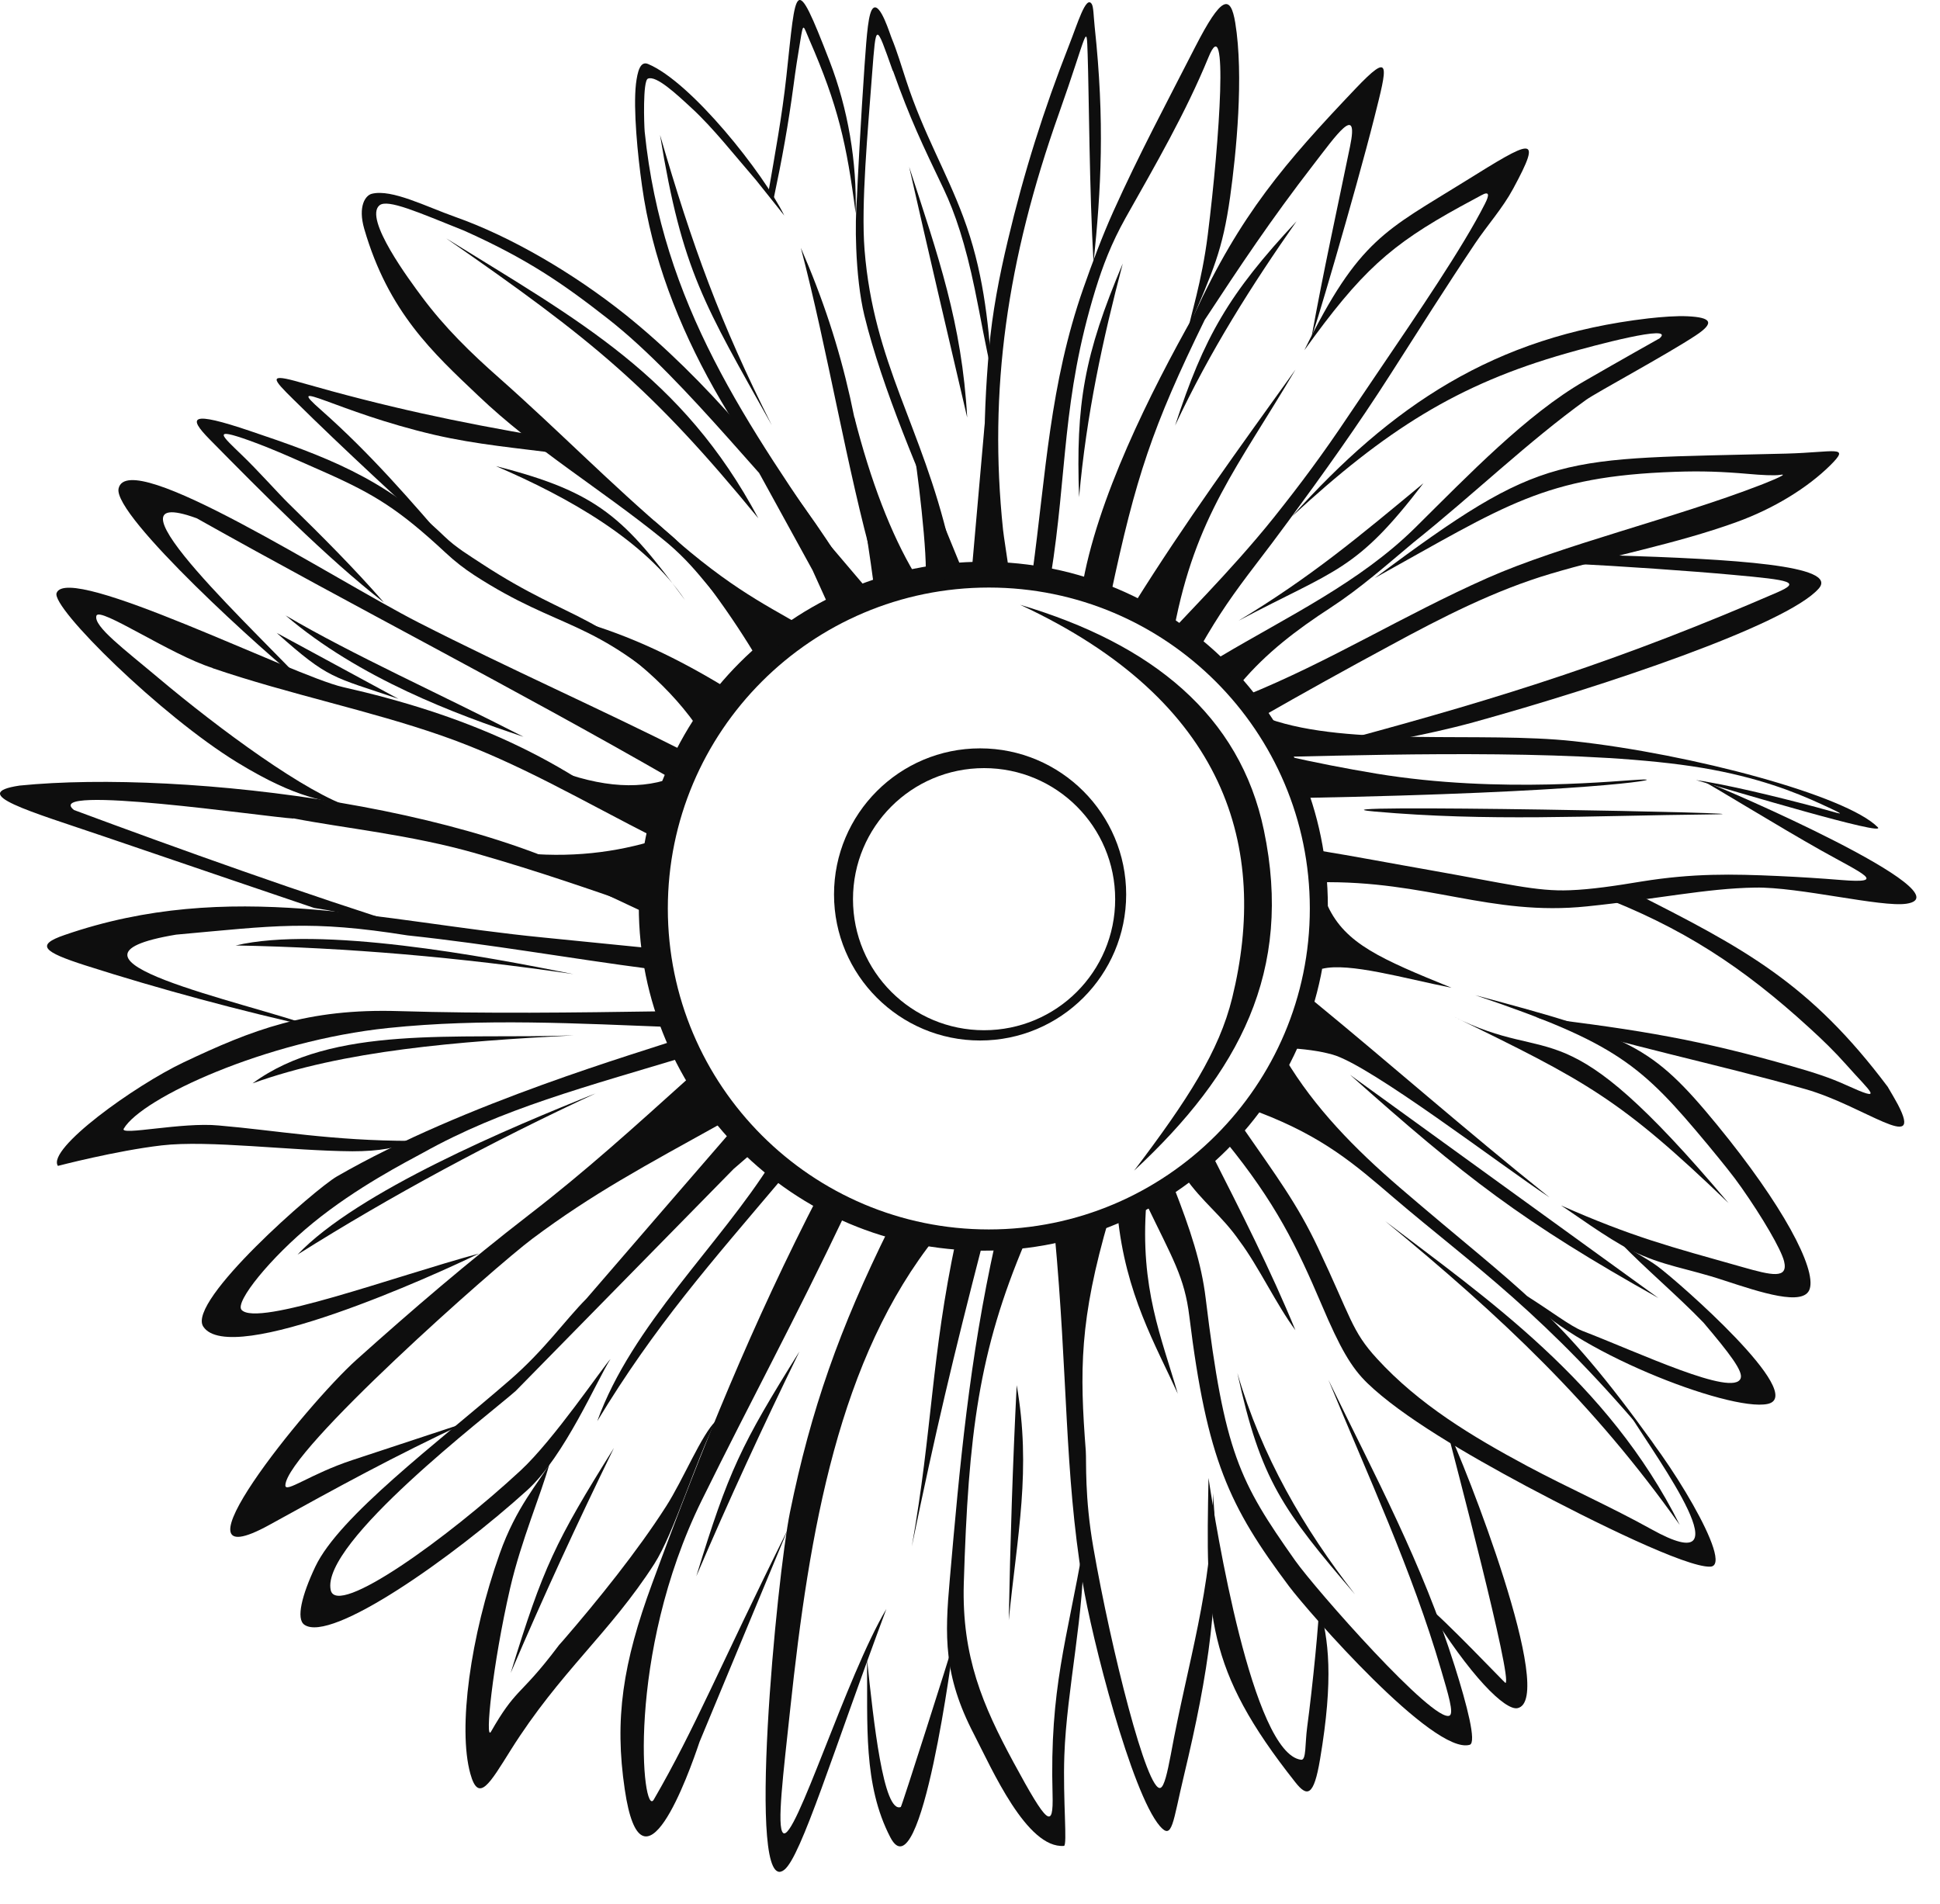<svg width="54" height="53" viewBox="0 0 54 53" fill="none" xmlns="http://www.w3.org/2000/svg">
<path fill-rule="evenodd" clip-rule="evenodd" d="M27.371 15.639C32.667 15.639 36.961 19.932 36.961 25.228C36.961 30.525 32.667 34.818 27.371 34.818C22.074 34.818 17.781 30.525 17.781 25.228C17.781 19.932 22.074 15.639 27.371 15.639ZM27.524 16.357C22.587 16.357 18.589 20.36 18.589 25.292C18.589 30.224 22.592 34.227 27.524 34.227C32.456 34.227 36.459 30.224 36.459 25.292C36.459 20.36 32.456 16.357 27.524 16.357Z" fill="#0E0E0E"/>
<path fill-rule="evenodd" clip-rule="evenodd" d="M27.281 20.834C29.525 20.834 31.347 22.656 31.347 24.901C31.347 27.145 29.525 28.967 27.281 28.967C25.037 28.967 23.215 27.145 23.215 24.901C23.215 22.656 25.037 20.834 27.281 20.834ZM27.392 21.384C25.375 21.384 23.743 23.015 23.743 25.033C23.743 27.05 25.375 28.681 27.392 28.681C29.409 28.681 31.041 27.05 31.041 25.033C31.041 23.015 29.409 21.384 27.392 21.384Z" fill="#0E0E0E"/>
<path fill-rule="evenodd" clip-rule="evenodd" d="M23.458 15.697C20.749 11.762 18.436 8.473 17.945 3.667C17.929 3.498 17.887 2.247 18.035 2.189C18.267 2.094 18.821 2.611 19.254 3.012C19.851 3.562 20.427 4.301 21.044 5.014C21.309 5.341 21.567 5.674 21.831 6.001C21.25 4.824 19.249 2.289 18.04 1.782C17.818 1.687 17.744 1.998 17.702 2.336C17.623 3.033 17.749 4.317 17.871 5.177C18.42 9.127 20.823 12.808 23.458 15.697Z" fill="#0E0E0E"/>
<path fill-rule="evenodd" clip-rule="evenodd" d="M23.31 15.486C21.784 13.093 19.609 10.522 17.407 8.758C15.97 7.612 14.228 6.588 12.67 6.038C11.862 5.753 10.906 5.257 10.352 5.394C10.172 5.436 9.956 5.743 10.14 6.376C10.811 8.689 12.057 9.825 13.309 11.013C14.898 12.528 16.715 13.605 18.436 15C18.922 15.39 19.26 15.76 19.603 16.177C20.438 17.181 20.152 16.806 19.603 15.987C19.339 15.591 19.054 15.221 18.669 14.894C16.968 13.447 15.569 12.005 13.9 10.527C13.092 9.814 12.379 9.117 11.746 8.267C11.408 7.813 10.119 6.086 10.563 5.716C10.79 5.531 11.645 5.912 12.913 6.419C14.682 7.211 15.68 7.902 16.921 8.874C19.144 10.611 21.541 13.848 23.316 15.486H23.31Z" fill="#0E0E0E"/>
<path fill-rule="evenodd" clip-rule="evenodd" d="M15.136 12.164C12.669 11.741 10.768 11.335 8.366 10.648C7.447 10.384 7.574 10.537 8.176 11.129C9.628 12.565 11.128 13.927 12.622 15.316C11.434 13.933 10.32 12.639 8.947 11.424C7.848 10.458 9.348 11.467 12.094 12.106C13.282 12.38 14.38 12.47 15.695 12.644C15.511 12.486 15.32 12.327 15.136 12.164Z" fill="#0E0E0E"/>
<path fill-rule="evenodd" clip-rule="evenodd" d="M22.291 6.899C23.03 9.703 23.585 13.109 24.324 15.718C24.034 12.227 23.527 9.74 22.291 6.899Z" fill="#0E0E0E"/>
<path fill-rule="evenodd" clip-rule="evenodd" d="M21.382 5.389C21.572 4.29 21.768 3.234 21.889 2.125C22.164 -0.404 22.111 -0.832 23.088 1.692C23.605 3.028 23.854 4.507 23.817 5.938C23.569 4.01 23.326 2.933 22.528 1.106C22.354 0.705 22.364 0.599 22.275 1.143C22.206 1.55 22.143 1.956 22.09 2.363C21.942 3.472 21.768 4.433 21.535 5.531C21.488 5.484 21.435 5.436 21.388 5.389H21.382Z" fill="#0E0E0E"/>
<path fill-rule="evenodd" clip-rule="evenodd" d="M24.857 1.972C25.338 3.324 25.676 4.026 26.267 5.262C26.584 5.927 26.874 6.798 27.133 8.05C27.292 8.805 27.429 9.645 27.614 10.395C27.508 8.884 27.355 7.496 26.816 6.049C26.341 4.771 25.707 3.72 25.227 2.252C25.095 1.845 24.957 1.396 24.826 1.08C24.778 0.974 24.509 0.066 24.308 0.224C24.171 0.33 24.128 0.932 24.065 1.819C23.965 3.239 23.859 5.283 23.854 5.468C23.822 5.89 23.812 6.397 23.833 6.909C23.859 7.58 23.933 8.261 24.06 8.784C24.556 10.817 25.623 13.288 26.42 15.126C25.66 11.863 24.319 10.125 24.065 6.957C23.965 5.679 24.155 3.662 24.276 2.041C24.387 0.615 24.371 0.62 24.852 1.977L24.857 1.972Z" fill="#0E0E0E"/>
<path fill-rule="evenodd" clip-rule="evenodd" d="M28.062 15.733C28.041 15.575 27.936 14.91 27.92 14.751C27.513 10.87 28.025 7.247 29.477 3.155C30.275 0.905 30.243 0.567 30.275 1.518C30.312 2.606 30.322 5.32 30.439 7.316C30.65 5.262 30.755 3.398 30.47 0.742C30.439 0.441 30.439 0.182 30.386 0.108C30.227 -0.135 29.995 0.657 29.757 1.259C29.055 3.044 28.5 4.802 28.052 6.698C27.814 7.696 27.619 8.705 27.529 9.735C27.36 11.688 27.286 14.17 27.814 15.802C27.867 15.612 28.009 15.934 28.057 15.744L28.062 15.733Z" fill="#0E0E0E"/>
<path fill-rule="evenodd" clip-rule="evenodd" d="M19.048 19.567C16.841 17.001 16.023 17.407 13.398 15.686C13.055 15.459 12.696 15.248 12.368 14.931C10.673 13.294 9.02 12.692 6.966 12C5.282 11.43 5.224 11.609 5.831 12.227C7.236 13.653 9.094 15.538 10.689 16.774C9.849 15.813 8.983 14.947 8.028 14.012C7.753 13.743 7.167 13.083 6.729 12.665C6.174 12.127 5.878 11.884 6.94 12.264C7.663 12.523 8.434 12.882 9.063 13.157C10.415 13.759 11.101 14.176 12.4 15.385C12.664 15.633 12.928 15.834 13.203 16.014C15.616 17.576 16.503 17.18 19.048 19.557V19.567Z" fill="#0E0E0E"/>
<path fill-rule="evenodd" clip-rule="evenodd" d="M19.159 20.972C16.693 19.726 14.158 18.611 11.645 17.328C9.3 16.13 3.565 12.402 3.301 13.6C3.132 14.35 7.404 18.221 8.519 19.087C7.441 17.867 2.499 13.341 5.477 14.429C9.886 16.906 14.29 19.15 18.673 21.669C18.689 21.405 19.148 21.236 19.164 20.972H19.159Z" fill="#0E0E0E"/>
<path fill-rule="evenodd" clip-rule="evenodd" d="M5.916 18.596C4.743 18.226 2.763 16.874 2.684 17.143C2.594 17.434 3.471 18.083 4.411 18.875C6.101 20.296 8.54 22.097 9.808 22.487C8.984 22.239 8.345 22.287 6.613 21.231C4.469 19.921 1.427 16.916 1.575 16.51C1.887 15.649 8.155 18.812 9.549 19.129C12.818 19.868 15.754 21.062 18.325 23.369C16.16 22.271 14.423 21.225 12.311 20.486C10.272 19.773 8.07 19.335 5.916 18.601V18.596Z" fill="#0E0E0E"/>
<path fill-rule="evenodd" clip-rule="evenodd" d="M8.165 22.788C7.42 22.746 1.121 21.817 2.061 22.551C4.912 23.612 8.614 24.938 11.518 25.841C10.441 25.677 9.818 25.439 8.741 25.276C8.366 25.149 4.865 23.961 2.905 23.29C0.83 22.583 -0.928 22.091 0.545 21.87C5.123 21.41 14.032 22.488 17.781 25.228C16.493 24.785 15.062 24.278 13.256 23.76C11.439 23.237 9.549 23.053 8.17 22.783L8.165 22.788Z" fill="#0E0E0E"/>
<path fill-rule="evenodd" clip-rule="evenodd" d="M18.125 26.4C17.121 26.3 16.118 26.2 15.114 26.099C10.531 25.65 6.396 24.441 1.797 26.03C0.978 26.31 1.205 26.5 2.372 26.875C4.416 27.53 6.729 28.153 8.815 28.613C6.782 27.873 0.915 26.685 4.902 26.02C7.648 25.772 8.625 25.608 11.344 26.041C13.673 26.289 15.806 26.675 18.146 26.981C18.14 26.786 18.13 26.596 18.125 26.4Z" fill="#0E0E0E"/>
<path fill-rule="evenodd" clip-rule="evenodd" d="M18.442 28.154C15.949 28.191 13.568 28.223 11.107 28.149C8.556 28.069 7.019 28.671 5.113 29.574C3.735 30.229 1.295 31.988 1.612 32.458C1.612 32.458 3.228 32.035 4.501 31.887C5.81 31.734 8.107 32.04 9.808 32.051C10.552 32.051 11.091 31.956 11.46 31.761C9.232 31.761 7.701 31.47 6.09 31.333C5.066 31.233 3.328 31.628 3.444 31.423C3.941 30.567 7.4 28.972 10.806 28.619C13.446 28.344 16.044 28.492 18.801 28.597C18.679 28.45 18.563 28.307 18.442 28.159V28.154Z" fill="#0E0E0E"/>
<path fill-rule="evenodd" clip-rule="evenodd" d="M18.88 28.93C17.914 29.273 12.939 30.694 9.375 32.753C8.778 33.097 5.198 36.223 5.657 36.93C6.407 38.087 12.163 35.473 13.335 34.897C10.975 35.536 7.162 36.952 6.724 36.466C6.529 36.249 7.532 35.008 8.71 34.047C9.924 33.054 11.318 32.342 11.783 32.088C13.98 30.863 16.256 30.271 19.244 29.369C19.123 29.221 19.007 29.078 18.885 28.93H18.88Z" fill="#0E0E0E"/>
<path fill-rule="evenodd" clip-rule="evenodd" d="M19.238 29.949C17.628 31.401 16.292 32.611 14.739 33.809C12.991 35.161 11.492 36.45 9.929 37.849C8.519 39.111 4.474 44.128 7.515 42.443C9.427 41.387 10.958 40.547 12.976 39.602C11.919 39.951 10.863 40.299 9.807 40.648C8.64 41.033 7.938 41.582 7.943 41.35C7.97 40.4 13.799 35.246 14.819 34.485C16.492 33.234 17.918 32.473 20.126 31.248C20.194 31.1 20.067 30.968 20.142 30.82C19.84 30.53 19.545 30.234 19.244 29.944L19.238 29.949Z" fill="#0E0E0E"/>
<path fill-rule="evenodd" clip-rule="evenodd" d="M20.395 31.443C19.037 33.012 17.68 34.58 16.323 36.154C15.716 36.766 15.156 37.585 14.179 38.43C12.141 40.199 9.442 42.211 8.777 43.615C8.402 44.407 8.238 45.068 8.471 45.231C9.21 45.754 12.611 43.356 14.675 41.487C15.721 40.537 16.629 38.393 16.994 37.833C16.767 38.076 15.415 40.083 14.491 40.938C12.452 42.828 9.368 45.046 9.205 44.265C8.925 42.945 13.593 39.396 14.353 38.725C16.376 36.666 18.398 34.601 20.421 32.542C20.653 32.341 20.886 32.14 21.118 31.945C20.88 31.781 20.637 31.612 20.4 31.449L20.395 31.443Z" fill="#0E0E0E"/>
<path fill-rule="evenodd" clip-rule="evenodd" d="M21.493 32.326C20.035 34.665 17.59 36.883 16.624 39.565C18.235 36.899 19.787 35.156 21.794 32.78C21.694 32.627 21.593 32.474 21.493 32.32V32.326Z" fill="#0E0E0E"/>
<path fill-rule="evenodd" clip-rule="evenodd" d="M22.819 33.212C20.933 36.856 19.545 40.299 18.156 44.075C17.332 46.308 17.1 47.861 17.39 49.815C17.865 53.047 19.17 49.392 19.471 48.495C20.289 46.52 21.113 44.55 21.931 42.575C20.02 46.419 19.355 48.104 18.198 50.1C17.881 50.649 17.411 46.081 19.534 41.767C20.986 38.821 22.016 36.967 23.595 33.651C23.336 33.503 23.077 33.36 22.819 33.212Z" fill="#0E0E0E"/>
<path fill-rule="evenodd" clip-rule="evenodd" d="M15.558 45.801C14.971 46.583 14.681 46.852 14.422 47.132C14.2 47.375 14.005 47.618 13.667 48.209C13.493 48.51 13.704 46.366 14.2 44.212C14.507 42.886 15.061 41.598 15.293 40.758C14.992 41.281 14.369 41.952 13.91 43.251C13.091 45.558 12.743 48.114 13.091 49.376C13.319 50.211 13.63 49.656 14.216 48.721C15.589 46.535 16.968 45.474 18.214 43.536C18.763 42.68 19.381 40.621 19.925 39.56C19.529 39.934 19.016 41.197 18.541 41.936C17.744 43.182 16.651 44.539 15.679 45.664C15.637 45.712 15.595 45.759 15.552 45.807L15.558 45.801Z" fill="#0E0E0E"/>
<path fill-rule="evenodd" clip-rule="evenodd" d="M24.751 34.19C23.368 36.983 22.57 39.248 21.989 42.1C21.625 43.89 20.754 52.909 21.831 52.054C22.301 51.684 23.178 48.801 24.672 44.793C23.552 46.673 22.127 51.304 21.799 51.029C21.614 50.871 21.805 49.371 21.995 47.587C22.528 42.591 23.346 37.812 26.066 34.416C25.628 34.343 25.184 34.263 24.746 34.19H24.751Z" fill="#0E0E0E"/>
<path fill-rule="evenodd" clip-rule="evenodd" d="M26.61 34.517C25.913 37.801 25.961 39.766 25.38 43.055C26.035 39.871 26.536 37.77 27.35 34.617C27.101 34.585 26.858 34.548 26.61 34.517Z" fill="#0E0E0E"/>
<path fill-rule="evenodd" clip-rule="evenodd" d="M30.491 8.066C30.697 7.401 30.93 6.783 31.331 6.065C32.155 4.602 33.005 3.139 33.639 1.592C34.193 0.23 33.956 3.836 33.618 6.54C33.454 7.855 33.121 8.853 33.084 9.133C33.771 7.522 34.029 6.984 34.241 5.479C34.41 4.264 34.626 2.115 34.383 0.631C34.251 -0.166 33.998 -0.114 33.274 1.296C32.451 2.907 31.711 4.285 30.988 5.891C30.682 6.572 30.412 7.295 30.154 8.029C29.219 10.701 29.113 13.183 28.738 15.945C28.907 15.982 29.076 16.019 29.245 16.056C29.715 13.13 29.552 11.129 30.491 8.066Z" fill="#0E0E0E"/>
<path fill-rule="evenodd" clip-rule="evenodd" d="M30.112 16.393C30.518 13.911 32.029 10.907 33.243 8.752C34.521 5.974 35.773 4.528 37.726 2.473C38.735 1.412 38.624 1.808 38.254 3.276C37.737 5.33 36.459 9.671 36.517 9.328C36.834 7.569 37.219 5.827 37.578 4.079C37.837 2.832 37.167 3.799 36.57 4.57C35.371 6.122 34.532 7.384 33.533 8.905C32.071 11.894 31.611 13.293 30.92 16.546C30.645 16.494 30.376 16.441 30.101 16.388L30.112 16.393Z" fill="#0E0E0E"/>
<path fill-rule="evenodd" clip-rule="evenodd" d="M30.872 33.91C30.038 36.756 30.053 38.171 30.223 40.394C30.244 40.69 30.186 41.667 30.434 43.087C30.925 45.913 31.933 49.921 32.303 49.773C32.409 49.73 32.493 49.35 32.588 48.854C33.063 46.256 33.745 44.244 33.766 41.572C33.982 44.408 33.634 46.589 32.958 49.419C32.641 50.739 32.636 51.246 32.282 50.834C31.495 49.915 30.386 45.601 30.133 44.038C29.626 40.954 29.726 38.314 29.356 34.348C29.863 34.2 30.365 34.057 30.872 33.91Z" fill="#0E0E0E"/>
<path fill-rule="evenodd" clip-rule="evenodd" d="M28.538 34.57C27.244 37.617 26.954 39.914 26.827 44.086C26.769 46.124 27.36 47.486 28.21 49.06C29.156 50.808 29.325 50.945 29.298 49.952C29.214 46.985 29.705 45.654 30.154 43.029C30.207 44.814 29.689 47.048 29.626 48.875C29.584 50.116 29.715 51.378 29.615 51.389C28.58 51.468 27.614 49.255 27.112 48.284C26.257 46.641 26.299 45.538 26.436 43.985C26.716 40.78 26.98 37.854 27.704 34.591C27.983 34.586 28.263 34.575 28.543 34.57H28.538Z" fill="#0E0E0E"/>
<path fill-rule="evenodd" clip-rule="evenodd" d="M24.139 46.245C24.313 47.882 24.588 50.496 25.074 50.306C25.1 50.295 26.436 46.097 26.547 45.712C26.542 45.807 25.639 52.799 24.783 51.151C24.018 49.683 24.155 47.983 24.134 46.245H24.139Z" fill="#0E0E0E"/>
<path fill-rule="evenodd" clip-rule="evenodd" d="M31.109 33.831C31.326 36.027 32.171 37.448 32.783 38.8C32.334 37.236 31.727 35.874 31.907 33.514C31.685 33.714 31.326 33.635 31.109 33.831Z" fill="#0E0E0E"/>
<path fill-rule="evenodd" clip-rule="evenodd" d="M18.209 14.492C20.157 16.282 21.187 16.768 22.359 17.449C21.947 17.766 21.535 18.088 21.123 18.405C20.368 17.133 19.439 15.834 18.209 14.492Z" fill="#0E0E0E"/>
<path fill-rule="evenodd" clip-rule="evenodd" d="M16.054 17.27C17.553 17.688 18.916 18.358 20.204 19.145C19.972 19.557 19.74 19.969 19.507 20.381C18.699 19.156 17.501 18.147 16.054 17.27Z" fill="#0E0E0E"/>
<path fill-rule="evenodd" clip-rule="evenodd" d="M18.325 23.364C17.157 23.734 15.864 23.898 14.38 23.734C15.668 24.341 16.962 24.943 18.251 25.55C18.277 24.822 18.298 24.093 18.325 23.364Z" fill="#0E0E0E"/>
<path fill-rule="evenodd" clip-rule="evenodd" d="M15.098 21.284C16.175 21.976 17.247 22.672 18.325 23.364C18.441 22.799 18.557 22.234 18.673 21.669C17.707 22.018 16.519 21.891 15.098 21.284Z" fill="#0E0E0E"/>
<path fill-rule="evenodd" clip-rule="evenodd" d="M21.134 13.173L22.618 15.876L23.056 16.843L24.202 16.473L21.335 13.099L21.134 13.173Z" fill="#0E0E0E"/>
<path fill-rule="evenodd" clip-rule="evenodd" d="M23.78 11.61C24.239 13.405 24.799 14.863 25.459 15.972C25.686 16.357 25.543 16.362 25.358 16.442C25.015 16.595 24.329 16.526 24.339 16.468C24.36 16.378 23.653 11.789 23.653 11.789C23.695 11.726 23.737 11.668 23.774 11.604L23.78 11.61Z" fill="#0E0E0E"/>
<path fill-rule="evenodd" clip-rule="evenodd" d="M25.439 12.576C25.486 12.697 25.861 15.639 25.75 16.166C25.634 16.695 26.458 15.913 26.806 15.918C26.352 14.804 25.893 13.69 25.439 12.576Z" fill="#0E0E0E"/>
<path fill-rule="evenodd" clip-rule="evenodd" d="M27.413 11.757L27.049 15.886L27.994 15.918L27.413 11.757Z" fill="#0E0E0E"/>
<path fill-rule="evenodd" clip-rule="evenodd" d="M36.052 10.3C34.489 12.481 32.984 14.545 31.564 16.821C31.938 17.048 32.308 17.276 32.683 17.497C33.28 14.366 34.447 13.019 36.057 10.294L36.052 10.3Z" fill="#0E0E0E"/>
<path fill-rule="evenodd" clip-rule="evenodd" d="M31.907 33.514C32.641 35.04 32.973 35.557 33.105 36.645C33.596 40.632 34.214 41.936 35.883 44.165C36.406 44.862 39.902 48.87 40.91 48.574C41.106 48.516 40.836 47.476 40.493 46.388C39.585 43.51 38.291 41.123 36.976 38.414C38.075 41.081 39.305 43.721 40.113 46.488C40.313 47.169 40.472 47.692 40.35 47.761C39.917 47.993 36.612 44.239 36.052 43.447C34.494 41.239 34.082 40.437 33.56 36.143C33.443 35.172 33.137 34.237 32.662 33.023C32.408 33.117 32.166 33.413 31.912 33.514H31.907Z" fill="#0E0E0E"/>
<path fill-rule="evenodd" clip-rule="evenodd" d="M32.963 32.743C33.475 33.482 33.998 33.82 34.51 34.559C35.028 35.251 35.54 36.339 36.057 37.031C35.387 35.394 34.51 33.667 33.708 32.088C33.375 32.273 33.301 32.558 32.968 32.743H32.963Z" fill="#0E0E0E"/>
<path fill-rule="evenodd" clip-rule="evenodd" d="M34.579 31.37C35.529 32.743 36.105 33.508 36.68 34.723C37.61 36.687 37.62 37.052 38.328 37.823C39.495 39.1 40.979 39.993 42.505 40.811C43.661 41.429 44.839 41.947 45.969 42.575C48.667 44.075 46.159 40.653 45.393 39.423C46.355 40.426 48.303 43.589 47.606 43.615C46.946 43.642 44.364 42.374 42.5 41.382C40.82 40.484 39.009 39.423 38.064 38.509C37.615 38.076 37.303 37.537 36.786 36.318C36.094 34.696 35.513 33.492 34.124 31.787C34.278 31.649 34.431 31.507 34.584 31.37H34.579Z" fill="#0E0E0E"/>
<path fill-rule="evenodd" clip-rule="evenodd" d="M33.639 41.144C33.84 42.496 34.864 48.822 36.216 48.991C36.364 49.007 36.322 48.553 36.385 48.083C36.533 46.984 36.734 44.978 36.712 44.677C36.987 45.633 37.124 46.72 36.744 48.975C36.57 50.016 36.385 50.037 36.053 49.614C33.549 46.451 33.565 44.962 33.639 41.144Z" fill="#0E0E0E"/>
<path fill-rule="evenodd" clip-rule="evenodd" d="M41.904 46.853C42.12 46.8 40.462 40.526 40.251 39.697C40.784 40.769 43.35 47.338 42.236 47.555C41.898 47.618 40.932 46.689 39.723 44.714C40.15 45.025 41.888 46.853 41.904 46.853Z" fill="#0E0E0E"/>
<path fill-rule="evenodd" clip-rule="evenodd" d="M35.054 30.968C36.844 31.654 37.715 32.42 38.782 33.334C41 35.23 43.001 36.555 46.053 40.23C43.344 36.449 42.389 36.006 38.961 33.059C37.715 31.987 36.59 30.841 35.777 29.474C35.497 29.891 35.217 30.313 34.938 30.73C34.974 30.81 35.017 30.889 35.054 30.968Z" fill="#0E0E0E"/>
<path fill-rule="evenodd" clip-rule="evenodd" d="M35.757 29.173C36.301 29.199 36.723 29.257 37.087 29.358C38.133 29.643 41.771 32.436 43.129 33.334C40.731 31.412 38.73 29.643 36.586 27.884C36.501 27.884 36.417 27.895 36.332 27.9C36.137 28.328 35.947 28.75 35.752 29.178L35.757 29.173Z" fill="#0E0E0E"/>
<path fill-rule="evenodd" clip-rule="evenodd" d="M43.456 33.561C45.441 34.437 46.471 34.702 48.509 35.277C49.307 35.504 49.782 35.615 49.66 35.113C49.576 34.775 49.048 33.878 48.472 33.059C48.245 32.732 47.955 32.378 47.538 31.871C45.689 29.648 45.013 29.041 41.063 27.705C45.388 28.866 45.964 29.083 47.796 31.317C49.623 33.545 50.558 35.314 50.373 35.884C50.215 36.381 49.006 35.979 47.992 35.647C46.941 35.298 46.297 35.251 45.399 34.807C44.744 34.48 43.725 33.73 43.461 33.566L43.456 33.561Z" fill="#0E0E0E"/>
<path fill-rule="evenodd" clip-rule="evenodd" d="M36.961 25.228C37.452 26.274 38.429 26.696 40.404 27.499C39.089 27.24 37.547 26.786 36.802 26.971C36.744 26.464 36.691 25.951 36.633 25.445C36.744 25.371 36.85 25.302 36.961 25.228Z" fill="#0E0E0E"/>
<path fill-rule="evenodd" clip-rule="evenodd" d="M36.633 23.665C37.705 23.839 38.751 24.04 39.802 24.224C41.962 24.605 42.764 24.821 43.694 24.784C44.29 24.763 44.993 24.657 45.69 24.541C47.126 24.309 48.214 24.33 49.497 24.388C50.094 24.415 50.669 24.452 51.25 24.499C52.554 24.605 51.857 24.33 50.69 23.675C49.471 22.989 47.739 21.917 47.39 21.737C47.971 21.927 54.783 24.9 53.067 25.159C52.37 25.265 50.078 24.689 48.858 24.71C47.485 24.731 46.128 25.032 44.174 25.233C41.476 25.513 39.728 24.504 36.712 24.562C36.686 24.262 36.66 23.966 36.633 23.665Z" fill="#0E0E0E"/>
<path fill-rule="evenodd" clip-rule="evenodd" d="M44.036 37.047C45.626 37.659 48.255 38.905 48.451 38.372C48.525 38.177 48.144 37.68 47.416 36.82C46.687 36.064 45.81 35.33 45.087 34.581C45.388 34.808 45.837 35.029 46.143 35.257C46.719 35.684 50.331 38.847 49.201 39.085C48.129 39.312 43.619 37.543 42.494 36.075C43.197 36.519 43.698 36.909 44.036 37.047Z" fill="#0E0E0E"/>
<path fill-rule="evenodd" clip-rule="evenodd" d="M44.433 24.906C46.825 25.814 48.504 26.913 50.374 28.624C50.733 28.951 51.065 29.273 51.388 29.637C52.074 30.414 52.491 30.709 51.388 30.208C50.923 29.997 50.511 29.865 49.867 29.68C47.38 28.967 45.684 28.671 42.764 28.323C45.214 29.104 47.776 29.616 50.247 30.319C51.884 30.783 53.558 32.151 52.829 30.752C52.755 30.614 52.66 30.451 52.544 30.255C50.384 27.377 48.568 26.406 45.457 24.837C45.225 24.943 44.676 24.8 44.443 24.911L44.433 24.906Z" fill="#0E0E0E"/>
<path fill-rule="evenodd" clip-rule="evenodd" d="M36.311 22.213C36.126 21.823 35.936 21.426 35.752 21.036C36.612 21.231 37.457 21.395 38.307 21.537C41.803 22.113 45.156 21.712 45.748 21.701C46.344 21.69 44.121 22.065 36.311 22.213Z" fill="#0E0E0E"/>
<path fill-rule="evenodd" clip-rule="evenodd" d="M35.318 20.011C37.557 20.803 41.232 20.354 43.804 20.634C47.089 20.993 51.398 22.144 52.269 23.031C52.533 23.301 48.303 22.033 47.205 21.716C48.065 21.843 49.364 22.155 50.537 22.466C51.218 22.646 51.582 22.794 50.674 22.377C49.972 22.054 48.926 21.637 47.384 21.378C44.311 20.861 39.083 20.993 35.878 21.067C35.608 20.703 35.587 20.375 35.318 20.016V20.011Z" fill="#0E0E0E"/>
<path fill-rule="evenodd" clip-rule="evenodd" d="M34.537 19.018C35.25 18.173 36.089 17.534 37.04 16.916C37.879 16.367 38.576 15.744 39.347 15.1C41.032 13.753 42.526 12.301 44.153 11.129C44.433 10.928 46.386 9.877 47.2 9.339C47.738 8.985 47.638 8.837 46.978 8.805C46.666 8.79 46.27 8.821 45.88 8.864C41.576 9.365 38.73 11.298 35.957 14.382C38.571 11.969 40.572 10.696 43.609 9.835C44.327 9.629 46.661 9.001 46.196 9.418C46.196 9.418 45.077 10.046 44.1 10.611C42.495 11.536 40.873 13.225 39.395 14.688C37.853 16.214 35.831 17.17 33.977 18.274C33.908 18.358 33.84 18.437 33.771 18.522C34.025 18.686 34.283 18.849 34.537 19.018Z" fill="#0E0E0E"/>
<path fill-rule="evenodd" clip-rule="evenodd" d="M33.417 17.999C33.935 17.091 34.331 16.531 34.965 15.702C35.266 15.311 35.562 14.915 35.857 14.514C36.839 13.178 37.785 11.858 38.703 10.421C39.485 9.196 40.267 7.96 41.059 6.778C41.407 6.26 41.824 5.801 42.12 5.251C42.96 3.699 42.632 3.894 40.773 5.051C38.587 6.413 37.827 6.646 36.306 9.751C37.89 7.549 38.698 6.825 40.647 5.753C40.832 5.653 41.027 5.547 41.233 5.436C41.46 5.31 41.46 5.426 41.333 5.674C40.721 6.883 39.48 8.7 38.328 10.4C38.059 10.801 37.79 11.197 37.536 11.572C36.824 12.639 36.19 13.489 35.461 14.403C35.144 14.799 34.822 15.174 34.495 15.543C33.909 16.203 33.301 16.837 32.678 17.497C32.926 17.666 33.169 17.83 33.417 17.999Z" fill="#0E0E0E"/>
<path fill-rule="evenodd" clip-rule="evenodd" d="M34.669 19.367C37.045 18.405 39.03 17.143 41.412 16.087C43.45 15.184 46.64 14.419 49.011 13.5C49.011 13.5 49.887 13.162 49.549 13.22C49.386 13.246 49.021 13.225 48.673 13.194C47.934 13.13 47.374 13.109 46.629 13.135C42.98 13.262 41.94 14.054 38.265 16.093C43.044 12.533 43.318 12.792 49.724 12.628C51.086 12.591 51.514 12.386 50.949 12.951C50.32 13.574 49.386 14.155 48.335 14.535C46.629 15.153 44.855 15.469 43.17 15.971C41.618 16.43 40.139 17.186 38.692 17.973C37.478 18.627 36.279 19.293 35.08 19.979C34.943 19.778 34.806 19.573 34.669 19.372V19.367Z" fill="#0E0E0E"/>
<path fill-rule="evenodd" clip-rule="evenodd" d="M44.85 15.459C48.282 15.565 51.203 15.739 50.622 16.388C49.724 17.402 44.612 19.113 41.022 20.106C39.617 20.491 38.339 20.676 37.8 20.808C37.668 20.74 37.536 20.676 37.399 20.608C41.935 19.388 45.161 18.358 49.465 16.494C50.131 16.204 49.867 16.151 48.23 16.003C47.084 15.897 45.103 15.76 43.715 15.691C44.623 15.57 43.936 15.586 44.845 15.459H44.85Z" fill="#0E0E0E"/>
<path fill-rule="evenodd" clip-rule="evenodd" d="M18.372 3.757C19.275 6.862 20.046 8.985 21.482 11.836C19.608 8.483 18.99 7.554 18.372 3.757Z" fill="#0E0E0E"/>
<path fill-rule="evenodd" clip-rule="evenodd" d="M12.411 6.63C16.123 8.932 18.985 10.453 21.108 14.429C18.13 10.796 16.503 9.466 12.411 6.63Z" fill="#0E0E0E"/>
<path fill-rule="evenodd" clip-rule="evenodd" d="M13.805 12.977C15.822 13.843 17.951 15.042 19.07 16.71C17.391 14.44 16.683 13.706 13.805 12.977Z" fill="#0E0E0E"/>
<path fill-rule="evenodd" clip-rule="evenodd" d="M15.959 27.119C12.801 26.654 9.67 26.379 6.56 26.321C8.92 25.767 13.461 26.617 15.959 27.119Z" fill="#0E0E0E"/>
<path fill-rule="evenodd" clip-rule="evenodd" d="M7.949 17.133C9.808 18.226 12.194 19.293 14.571 20.512C12.696 19.889 10.008 18.891 7.949 17.133Z" fill="#0E0E0E"/>
<path fill-rule="evenodd" clip-rule="evenodd" d="M38.555 33.994C41.343 36.122 44.76 38.456 46.756 42.453C44.359 39.068 41.808 36.671 38.555 33.994Z" fill="#0E0E0E"/>
<path fill-rule="evenodd" clip-rule="evenodd" d="M40.43 28.286C43.345 29.759 43.376 27.869 48.113 33.492C45.093 30.588 44.174 30.108 40.43 28.286Z" fill="#0E0E0E"/>
<path fill-rule="evenodd" clip-rule="evenodd" d="M22.254 37.622C21.23 39.723 20.3 41.735 19.381 43.884C20.284 40.938 20.622 40.236 22.254 37.622Z" fill="#0E0E0E"/>
<path fill-rule="evenodd" clip-rule="evenodd" d="M7.03 30.16C9.258 28.518 12.696 28.94 15.97 28.824C12.733 28.993 9.575 29.241 7.03 30.16Z" fill="#0E0E0E"/>
<path fill-rule="evenodd" clip-rule="evenodd" d="M28.3 38.562C28.189 40.758 28.121 42.907 28.079 45.104C28.316 42.728 28.712 40.917 28.3 38.562Z" fill="#0E0E0E"/>
<path fill-rule="evenodd" clip-rule="evenodd" d="M25.306 4.644C26.114 7.126 26.774 8.99 26.922 11.625C26.378 9.296 25.834 6.973 25.306 4.644Z" fill="#0E0E0E"/>
<path fill-rule="evenodd" clip-rule="evenodd" d="M31.252 7.337C30.175 9.883 29.942 11.25 30.037 13.843C30.238 11.551 30.698 9.434 31.252 7.337Z" fill="#0E0E0E"/>
<path fill-rule="evenodd" clip-rule="evenodd" d="M28.395 16.837C34.167 19.52 35.318 23.617 34.299 27.778C33.935 29.268 33.058 30.619 31.569 32.589C34.495 29.87 36 27.034 35.181 23.116C34.516 19.921 32.081 17.93 28.395 16.837Z" fill="#0E0E0E"/>
<path fill-rule="evenodd" clip-rule="evenodd" d="M37.578 29.922L46.164 36.138C42.368 34.01 40.794 32.785 37.578 29.922Z" fill="#0E0E0E"/>
<path fill-rule="evenodd" clip-rule="evenodd" d="M38.264 22.593C35.735 22.366 50.12 22.646 47.664 22.672C44.153 22.709 41.433 22.873 38.264 22.593Z" fill="#0E0E0E"/>
<path fill-rule="evenodd" clip-rule="evenodd" d="M39.622 13.452C37.8 14.962 36.501 16.055 34.473 17.281C37.209 15.834 37.742 15.913 39.622 13.452Z" fill="#0E0E0E"/>
<path fill-rule="evenodd" clip-rule="evenodd" d="M7.701 17.619C8.831 18.231 9.961 18.844 11.091 19.456C9.243 18.828 9.158 18.918 7.701 17.619Z" fill="#0E0E0E"/>
<path fill-rule="evenodd" clip-rule="evenodd" d="M34.442 38.224C35.091 41.212 35.709 42.041 37.716 44.386C36.285 42.548 35.118 40.542 34.442 38.224Z" fill="#0E0E0E"/>
<path fill-rule="evenodd" clip-rule="evenodd" d="M36.089 6.16C34.203 8.177 33.512 9.381 32.709 11.847C33.686 9.761 34.848 7.934 36.089 6.16Z" fill="#0E0E0E"/>
<path fill-rule="evenodd" clip-rule="evenodd" d="M16.577 30.44C13.678 31.787 10.916 33.27 8.281 34.928C9.95 33.17 14.211 31.385 16.577 30.44Z" fill="#0E0E0E"/>
<path fill-rule="evenodd" clip-rule="evenodd" d="M17.089 40.31C16.064 42.412 15.135 44.424 14.216 46.573C15.119 43.626 15.457 42.924 17.089 40.31Z" fill="#0E0E0E"/>
</svg>

